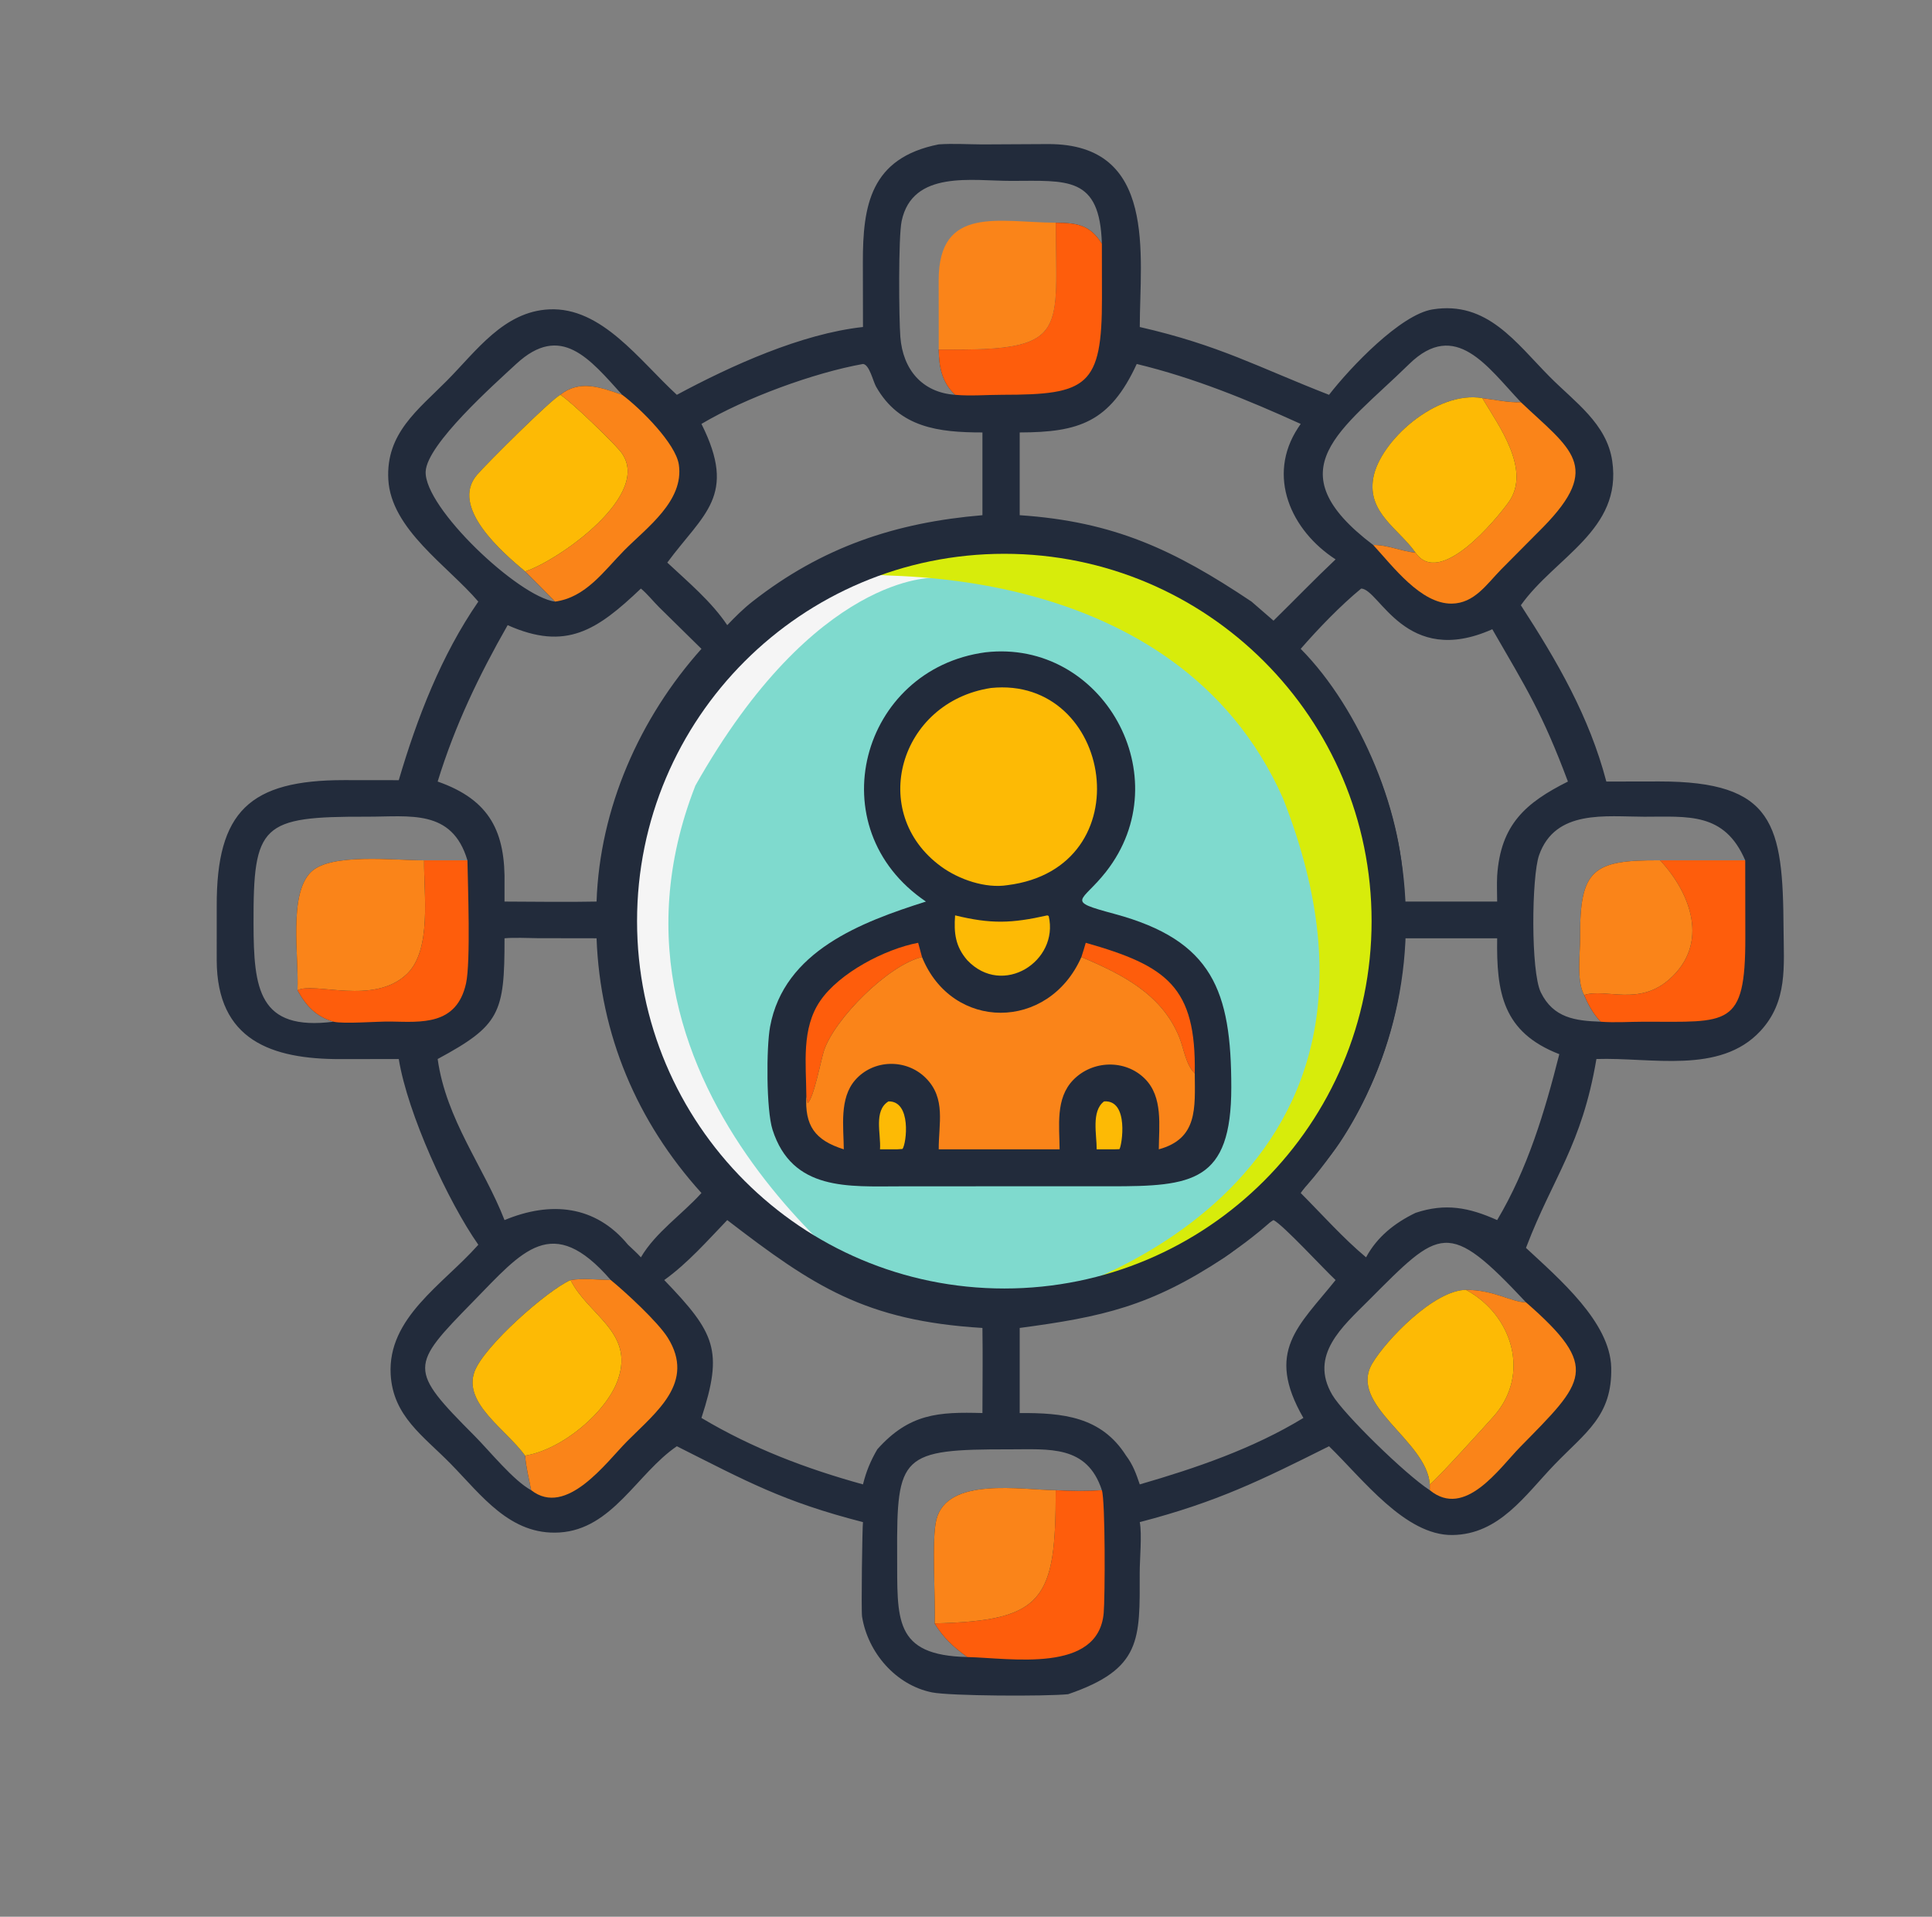 <svg width="123" height="122" viewBox="0 0 123 122" fill="none" xmlns="http://www.w3.org/2000/svg">
<rect x="0" y="0" width="123" height="122" fill="#808080" stroke="none"/>
<path d="M59.764 9.189C60.672 9.125 61.623 9.188 62.537 9.192L66.738 9.17C73.699 9.159 72.57 16.235 72.563 20.814C77.653 21.979 80.06 23.358 84.612 25.13C85.977 23.371 89.166 20.02 91.206 19.693C94.677 19.138 96.491 21.791 98.657 23.977C100.254 25.589 102.295 26.959 102.643 29.347C103.284 33.742 99.013 35.445 96.825 38.523C99.14 42.091 101.176 45.593 102.267 49.745L105.63 49.739C112.973 49.735 113.51 52.476 113.549 59.115C113.563 61.501 113.827 63.743 112.067 65.632C109.488 68.399 105.132 67.29 101.635 67.406C100.708 72.89 98.873 74.931 97.184 79.342L97.152 79.428C99.254 81.388 102.51 84.151 102.578 87.045C102.65 90.138 100.931 91.18 98.964 93.224C97.09 95.171 95.454 97.667 92.466 97.703C89.466 97.74 86.762 94.14 84.612 92.053C80.288 94.216 77.467 95.607 72.563 96.882C72.711 97.666 72.558 99.256 72.559 100.107C72.566 104.363 72.693 106.226 68.003 107.835C66.544 107.981 60.488 107.951 59.337 107.72C57.029 107.257 55.251 105.184 54.883 102.897C54.822 102.515 54.898 97.087 54.941 96.882C49.834 95.573 47.497 94.266 43.091 92.053C40.563 93.776 38.99 97.336 35.618 97.542C32.478 97.734 30.658 95.175 28.689 93.167C26.955 91.398 25.019 90.141 24.872 87.48C24.674 83.877 28.17 81.781 30.404 79.281L30.452 79.227C28.524 76.482 25.951 70.883 25.387 67.406L21.678 67.412C17.295 67.417 13.811 66.218 13.797 61.118L13.798 57.672C13.777 51.634 15.909 49.656 21.905 49.654L25.387 49.658C26.555 45.699 28.092 41.709 30.452 38.292C28.498 36.003 24.897 33.695 24.722 30.518C24.559 27.586 26.604 26.095 28.461 24.221C30.333 22.331 32.076 19.829 34.962 19.691C38.308 19.532 40.687 22.92 43.091 25.13C46.547 23.272 51.023 21.242 54.941 20.814L54.934 16.686C54.931 13.084 55.407 10.052 59.764 9.189ZM46.3 74.128C46.938 75.101 47.977 75.966 48.908 76.654C49.539 76.338 50.245 76.945 50.81 77.213C58.01 80.615 65.585 81.221 72.992 77.739C82.097 73.459 86.59 63.005 84.483 53.367C82.678 45.113 76.019 38.97 67.833 37.093C66.465 36.779 63.62 36.712 62.633 36.36L62.598 36.267C62.892 35.839 64.399 35.923 64.919 35.808C59.919 35.655 53.234 38.741 49.723 42.049C41.128 50.146 40.509 61.105 45.039 71.373C45.304 71.974 46.249 73.673 46.3 74.128ZM32.12 59.721C32.129 64.506 31.822 65.267 27.864 67.406C28.402 71.269 30.809 74.284 32.12 77.658C35.054 76.438 37.908 76.707 39.982 79.227C40.256 79.489 40.548 79.746 40.803 80.028C41.739 78.435 43.425 77.301 44.657 75.934C40.548 71.392 38.207 65.86 37.98 59.721L34.237 59.715C33.533 59.71 32.822 59.663 32.12 59.721ZM81.078 77.658L80.993 77.707C79.902 78.353 79.005 79.344 77.938 80.05C73.254 83.147 70.177 83.823 64.919 84.523V89.94C67.659 89.925 70.108 90.157 71.69 92.649C72.128 93.226 72.331 93.801 72.563 94.481C76.142 93.444 79.782 92.202 82.98 90.251C80.523 85.989 82.684 84.41 85.03 81.475C84.268 80.768 81.695 77.965 81.078 77.658ZM90.119 59.721H89.368C89.398 64.145 87.733 69.076 85.293 72.734C84.539 73.865 83.571 74.826 82.809 75.934C84.161 77.291 85.505 78.805 86.97 80.028C87.679 78.717 88.792 77.841 90.119 77.198C92.019 76.565 93.519 76.852 95.316 77.658C97.256 74.4 98.352 70.744 99.273 67.097C95.661 65.701 95.267 63.17 95.316 59.721H90.119ZM46.3 77.658C45.025 78.984 43.789 80.396 42.289 81.475C45.544 84.854 46.055 85.957 44.657 90.251C47.908 92.186 51.302 93.475 54.941 94.481C55.144 93.659 55.426 92.978 55.855 92.246C57.894 89.962 59.759 89.861 62.546 89.94C62.549 88.135 62.574 86.327 62.546 84.523C55.078 84.069 51.767 81.858 46.3 77.658ZM86.659 37.462C85.353 38.534 83.925 40.015 82.809 41.299C86.595 45.117 89.489 51.986 89.368 57.384H95.316C95.313 56.842 95.289 56.291 95.316 55.75C95.532 52.483 97.127 51.095 99.821 49.745C98.188 45.389 97.207 43.86 95.007 40.051C89.479 42.519 87.834 37.493 86.659 37.462ZM40.803 37.462C38.012 40.114 36.048 41.45 32.319 39.791C30.484 43.008 28.955 46.195 27.864 49.745C31.22 50.919 32.193 52.982 32.12 56.34V57.384C34.071 57.388 36.029 57.425 37.98 57.384C38.182 51.439 40.72 45.701 44.657 41.299L41.955 38.642C41.585 38.272 41.201 37.789 40.803 37.462ZM54.941 23.167C51.835 23.722 47.455 25.321 44.657 26.982C46.961 31.574 44.785 32.688 42.483 35.808C43.807 37.047 45.283 38.277 46.3 39.791C46.808 39.259 47.321 38.747 47.901 38.292C52.349 34.808 57.029 33.255 62.546 32.792V27.525C59.761 27.526 57.256 27.222 55.775 24.611C55.58 24.267 55.348 23.192 54.941 23.167ZM72.37 23.167C70.658 26.887 68.677 27.516 64.919 27.525V32.792C70.923 33.197 74.748 34.993 79.678 38.292L81.078 39.505C82.398 38.21 83.687 36.872 85.03 35.604C82.191 33.767 80.621 30.3 82.644 27.226L82.809 26.982C79.396 25.434 76.025 24.05 72.37 23.167ZM60.806 25.13C59.97 24.347 59.775 23.352 59.764 22.247L60.803 22.249C68.047 22.257 67.216 20.97 67.213 14.176C68.591 14.185 69.398 14.316 70.15 15.509C70.02 11.187 67.948 11.51 64.388 11.514C61.91 11.517 58.096 10.802 57.404 14.067C57.187 15.093 57.228 20.243 57.32 21.442C57.479 23.515 58.704 24.982 60.806 25.13ZM46.3 74.128C46.249 73.673 45.304 71.974 45.039 71.373C40.509 61.105 41.128 50.146 49.723 42.049C53.234 38.741 59.919 35.655 64.919 35.808C66.881 35.784 68.972 36.435 70.635 36.37C65.38 34.384 59.06 34.945 54.003 37.245C42.319 42.56 36.979 56.87 42.442 68.507C43.385 70.514 44.667 72.61 46.3 74.128ZM101.907 65.031C101.413 64.508 101.139 63.989 100.851 63.334C100.355 62.41 100.605 60.7 100.598 59.672C100.567 55.313 101.42 54.732 105.692 54.76H111.108C109.785 51.681 107.466 51.986 104.683 51.984C102.228 51.981 99.022 51.501 97.986 54.428C97.508 55.778 97.447 61.838 98.096 63.164C98.894 64.793 100.287 64.975 101.907 65.031ZM21.234 65.031C20.109 64.698 19.489 64.029 18.939 63.026C19.042 60.936 18.341 56.917 19.805 55.497C21.059 54.281 25.067 54.761 27 54.76H29.758C28.78 51.467 26.084 51.989 23.352 51.982C16.627 51.964 16.123 52.469 16.141 58.799C16.152 62.94 16.457 65.635 21.234 65.031ZM61.584 105.469C60.732 104.868 60.04 104.229 59.504 103.331C59.571 101.735 59.292 98.011 59.615 96.723C60.308 93.963 65.064 94.841 67.213 94.85C68.197 94.906 69.166 94.918 70.15 94.85C69.204 91.955 66.787 92.254 64.277 92.25C57.355 92.238 57.088 92.615 57.117 98.935C57.136 103.057 56.851 105.363 61.584 105.469ZM35.337 38.292C34.711 37.643 34.068 37.009 33.431 36.37C32.02 35.19 28.596 32.27 30.382 30.21C31.027 29.467 35.044 25.466 35.674 25.13C36.926 24.128 38.284 24.678 39.611 25.13C37.538 22.842 35.714 20.526 32.859 23.17C31.478 24.449 27.181 28.266 27.1 30.011C26.994 32.31 33.013 37.989 35.337 38.292ZM91.027 94.85V94.481C90.849 91.683 85.796 89.438 87.366 86.783C88.246 85.296 91.301 82.108 93.336 82.102C95.101 82.093 96.23 82.888 97.152 82.893C92.144 77.542 91.708 78.189 87.136 82.768C85.461 84.444 83.334 86.255 84.818 88.781C85.526 89.988 89.484 93.858 91.027 94.85ZM87.429 34.692C88.263 34.655 89.239 35.095 90.119 35.175C89.052 33.65 87.044 32.654 87.428 30.434C87.837 28.07 91.462 24.837 94.371 25.34C95.144 25.434 96.057 25.637 96.825 25.598C94.717 23.38 92.677 20.27 89.706 23.18C85.402 27.394 81.066 29.876 87.429 34.692ZM33.817 94.85C33.678 94.108 33.488 93.407 33.431 92.649C32.214 90.972 29.469 89.319 30.212 87.299C30.801 85.699 34.805 82.152 36.325 81.475C37.133 81.346 38.067 81.455 38.886 81.475C35.139 77.152 33.263 79.635 30.136 82.829C26.089 86.964 25.972 87.135 30.22 91.4C31.17 92.355 32.694 94.248 33.817 94.85Z" fill="#222B3B"/>
<path d="M87.103 58.412C87.103 71.326 76.526 82.231 63.612 82.231C50.699 82.231 40.34 71.326 40.34 58.412C40.34 45.499 50.808 35.031 63.722 35.031C76.635 35.031 87.103 45.499 87.103 58.412Z" fill="#7FDACE"/>
<path d="M29.759 54.761C29.785 56.316 29.971 61.237 29.67 62.594C29.073 65.282 26.83 65.054 24.887 65.021C24.006 65.006 21.916 65.186 21.235 65.032C20.11 64.699 19.49 64.03 18.939 63.026C20.032 62.476 23.793 64.013 25.905 61.996C27.506 60.467 26.977 56.899 27.001 54.761H29.759Z" fill="#FE5D0C"/>
<path d="M58.258 71.851C58.258 73.118 57.525 74.145 56.619 74.145C55.714 74.145 54.98 73.118 54.98 71.851C54.98 70.584 55.714 69.556 56.619 69.556C57.525 69.556 58.258 70.584 58.258 71.851Z" fill="#FDBA05"/>
<path d="M72.026 71.851C72.026 73.118 71.292 74.145 70.387 74.145C69.482 74.145 68.748 73.118 68.748 71.851C68.748 70.584 69.482 69.556 70.387 69.556C71.292 69.556 72.026 70.584 72.026 71.851Z" fill="#FDBA05"/>
<path d="M93.337 82.101C95.101 82.093 96.23 82.887 97.152 82.893C101.958 87.083 100.877 87.928 96.786 92.095C95.451 93.455 93.268 96.686 91.027 94.849V94.481C91.4 94.244 94.649 90.648 95.093 90.149C97.458 87.49 96.296 83.699 93.337 82.101Z" fill="#FA8419"/>
<path d="M35.674 25.129C36.927 24.128 38.285 24.678 39.611 25.129C40.787 26.006 43.017 28.232 43.217 29.567C43.565 31.888 41.164 33.59 39.736 35.037C38.436 36.355 37.3 38.024 35.338 38.292C34.712 37.642 34.068 37.008 33.432 36.369C35.422 35.754 41.742 31.419 39.478 28.702C38.936 28.052 36.34 25.537 35.674 25.129Z" fill="#FA8419"/>
<path d="M111.109 54.761L111.115 59.676C111.125 65.433 110.029 65.031 104.681 65.031C103.762 65.032 102.825 65.102 101.908 65.032C101.414 64.509 101.14 63.99 100.852 63.335C102.258 62.881 104.339 64.079 106.317 62.298C108.816 60.048 107.668 56.889 105.692 54.761H111.109Z" fill="#FE5D0C"/>
<path d="M94.37 25.34C95.143 25.434 96.056 25.638 96.824 25.599C99.985 28.59 102.059 29.664 98.24 33.556L95.575 36.239C94.654 37.177 93.869 38.404 92.423 38.42C90.46 38.442 88.687 36.06 87.428 34.692C88.262 34.656 89.238 35.096 90.118 35.176C91.674 37.426 95.239 33.077 96.034 31.981C97.52 29.936 95.419 27.096 94.37 25.34Z" fill="#FA8419"/>
<path d="M38.887 81.475C39.841 82.256 41.893 84.15 42.514 85.146C44.284 87.985 41.801 89.851 39.941 91.721C38.591 93.078 36.059 96.601 33.817 94.85C33.678 94.108 33.489 93.407 33.432 92.649C35.824 92.259 38.648 89.852 39.353 87.784C40.377 84.78 37.447 83.713 36.325 81.475C37.133 81.346 38.067 81.455 38.887 81.475Z" fill="#FA8419"/>
<path d="M67.212 94.851C68.196 94.907 69.166 94.919 70.15 94.851C70.374 95.525 70.354 101.692 70.266 102.671C69.919 106.527 64.346 105.534 61.584 105.47C60.731 104.868 60.04 104.229 59.504 103.331C66.5 103.166 67.211 101.809 67.212 94.851Z" fill="#FE5D0C"/>
<path d="M67.213 14.177C68.59 14.186 69.398 14.316 70.15 15.51L70.156 18.962C70.165 24.601 69.218 25.126 63.816 25.128C62.821 25.128 61.796 25.219 60.806 25.13C59.97 24.348 59.775 23.353 59.764 22.248L60.803 22.25C68.047 22.258 67.215 20.971 67.213 14.177Z" fill="#FE5D0C"/>
<path d="M100.851 63.334C100.355 62.409 100.605 60.7 100.598 59.671C100.567 55.313 101.42 54.732 105.692 54.76C107.668 56.888 108.816 60.047 106.317 62.297C104.339 64.078 102.258 62.88 100.851 63.334Z" fill="#FA8419"/>
<path d="M59.504 103.33C59.571 101.735 59.291 98.011 59.615 96.723C60.307 93.963 65.063 94.84 67.213 94.85C67.211 101.808 66.5 103.165 59.504 103.33Z" fill="#FA8419"/>
<path d="M18.939 63.026C19.041 60.936 18.341 56.918 19.805 55.497C21.059 54.281 25.067 54.761 27 54.76C26.976 56.898 27.505 60.466 25.904 61.995C23.793 64.012 20.032 62.475 18.939 63.026Z" fill="#FA8419"/>
<path d="M33.431 92.65C32.214 90.972 29.468 89.32 30.212 87.3C30.8 85.699 34.805 82.153 36.325 81.476C37.446 83.713 40.376 84.781 39.352 87.784C38.647 89.853 35.824 92.259 33.431 92.65Z" fill="#FDBA05"/>
<path d="M90.118 35.175C89.051 33.65 87.043 32.654 87.427 30.434C87.836 28.07 91.461 24.837 94.37 25.34C95.419 27.096 97.519 29.935 96.034 31.981C95.239 33.076 91.674 37.426 90.118 35.175Z" fill="#FDBA05"/>
<path d="M33.43 36.369C32.019 35.189 28.595 32.27 30.381 30.21C31.027 29.467 35.044 25.466 35.673 25.129C36.339 25.538 38.935 28.052 39.477 28.703C41.741 31.419 35.421 35.755 33.43 36.369Z" fill="#FDBA05"/>
<path d="M91.028 94.481C90.849 91.682 85.796 89.438 87.367 86.782C88.246 85.295 91.301 82.107 93.337 82.101C96.296 83.699 97.459 87.49 95.093 90.149C94.649 90.648 91.4 94.244 91.028 94.481Z" fill="#FDBA05"/>
<path d="M59.765 22.247L59.76 17.832C59.765 13.032 63.632 14.162 67.214 14.175C67.216 20.97 68.048 22.257 60.804 22.249L59.765 22.247Z" fill="#FA8419"/>
<path d="M62.739 41.519C70.185 40.663 75.149 49.449 70.411 55.491C68.864 57.464 67.76 57.308 70.958 58.171C77.21 59.859 78.388 63.076 78.39 69.201C78.392 75.256 75.909 75.511 70.683 75.507L64.14 75.506L57.307 75.51C54.038 75.511 50.438 75.828 49.183 71.906C48.78 70.647 48.784 66.666 49.027 65.349C49.914 60.537 54.821 58.692 58.949 57.384C52.034 52.708 54.797 42.581 62.739 41.519ZM70.29 70.103C69.458 70.724 69.831 72.252 69.819 73.154H70.946L71.267 73.144C71.424 72.944 71.898 69.991 70.29 70.103ZM56.564 70.103C55.601 70.696 56.098 72.189 56.025 73.154H57.118L57.458 73.13C57.716 72.773 58.037 70.072 56.564 70.103Z" fill="#222B3B"/>
<path d="M69.124 60.008C74.318 61.483 76.155 62.823 76.064 68.319C75.498 67.787 75.365 66.731 75.077 66.019C73.963 63.268 71.428 62.006 68.846 60.915C68.942 60.614 69.042 60.313 69.124 60.008Z" fill="#FE5D0C"/>
<path d="M51.335 69.742C51.322 67.71 51.01 65.472 52.216 63.708C53.438 61.918 56.35 60.404 58.454 60.008L58.699 60.915C56.554 61.425 53.149 64.825 52.46 66.867C52.283 67.391 51.79 69.988 51.413 70.205L51.335 69.742Z" fill="#FE5D0C"/>
<path d="M66.679 58.263L66.765 58.303C67.436 61.186 63.834 63.49 61.584 61.121C60.822 60.244 60.722 59.387 60.806 58.263C63.097 58.821 64.403 58.775 66.679 58.263Z" fill="#FDBA05"/>
<path d="M63.086 43.79C70.862 42.986 72.835 55.252 64.139 56.34C62.735 56.564 61.045 55.976 59.92 55.157C55.22 51.737 57.247 44.685 63.086 43.79Z" fill="#FDBA05"/>
<path d="M51.335 69.743L51.413 70.206C51.79 69.989 52.283 67.391 52.46 66.868C53.149 64.826 56.554 61.426 58.699 60.915C60.608 65.635 66.753 65.653 68.846 60.915C71.428 62.006 73.963 63.269 75.078 66.02C75.366 66.731 75.498 67.788 76.064 68.319C76.079 70.535 76.265 72.475 73.775 73.154C73.785 71.65 74.05 69.825 72.892 68.665C71.638 67.409 69.543 67.479 68.322 68.743C67.187 69.916 67.45 71.661 67.459 73.154H59.764C59.752 71.53 60.242 69.908 58.932 68.607C57.69 67.373 55.603 67.418 54.444 68.746C53.427 69.912 53.707 71.712 53.72 73.154C51.859 72.569 51.231 71.636 51.335 69.743Z" fill="#FA8419"/>
<path d="M44.273 49.999C36.515 69.775 57.567 83.337 56.854 83.061C45.59 78.689 37.547 67.212 40.211 55.26C42.875 43.308 54.215 34.047 59.46 36.778C59.46 36.778 51.921 36.45 44.273 49.999Z" fill="#F5F5F5"/>
<path d="M81.68 50.809C74.831 35.342 55.182 36.879 55.875 36.556C67.581 31.102 81.194 38.114 86.749 50.038C92.303 61.961 83.436 79.974 66.453 82.56C66.453 82.56 91.638 76.064 81.68 50.809Z" fill="#D7EC0B"/>
<path fill-rule="evenodd" clip-rule="evenodd" d="M89.507 58.63C89.507 72.751 78.06 84.197 63.94 84.197C49.82 84.197 38.373 72.751 38.373 58.63C38.373 44.51 49.82 33.063 63.94 33.063C78.06 33.063 89.507 44.51 89.507 58.63ZM63.94 82.012C76.853 82.012 87.322 71.544 87.322 58.63C87.322 45.717 76.853 35.249 63.94 35.249C51.027 35.249 40.558 45.717 40.558 58.63C40.558 71.544 51.027 82.012 63.94 82.012Z" fill="#222B3B"/>
</svg>
